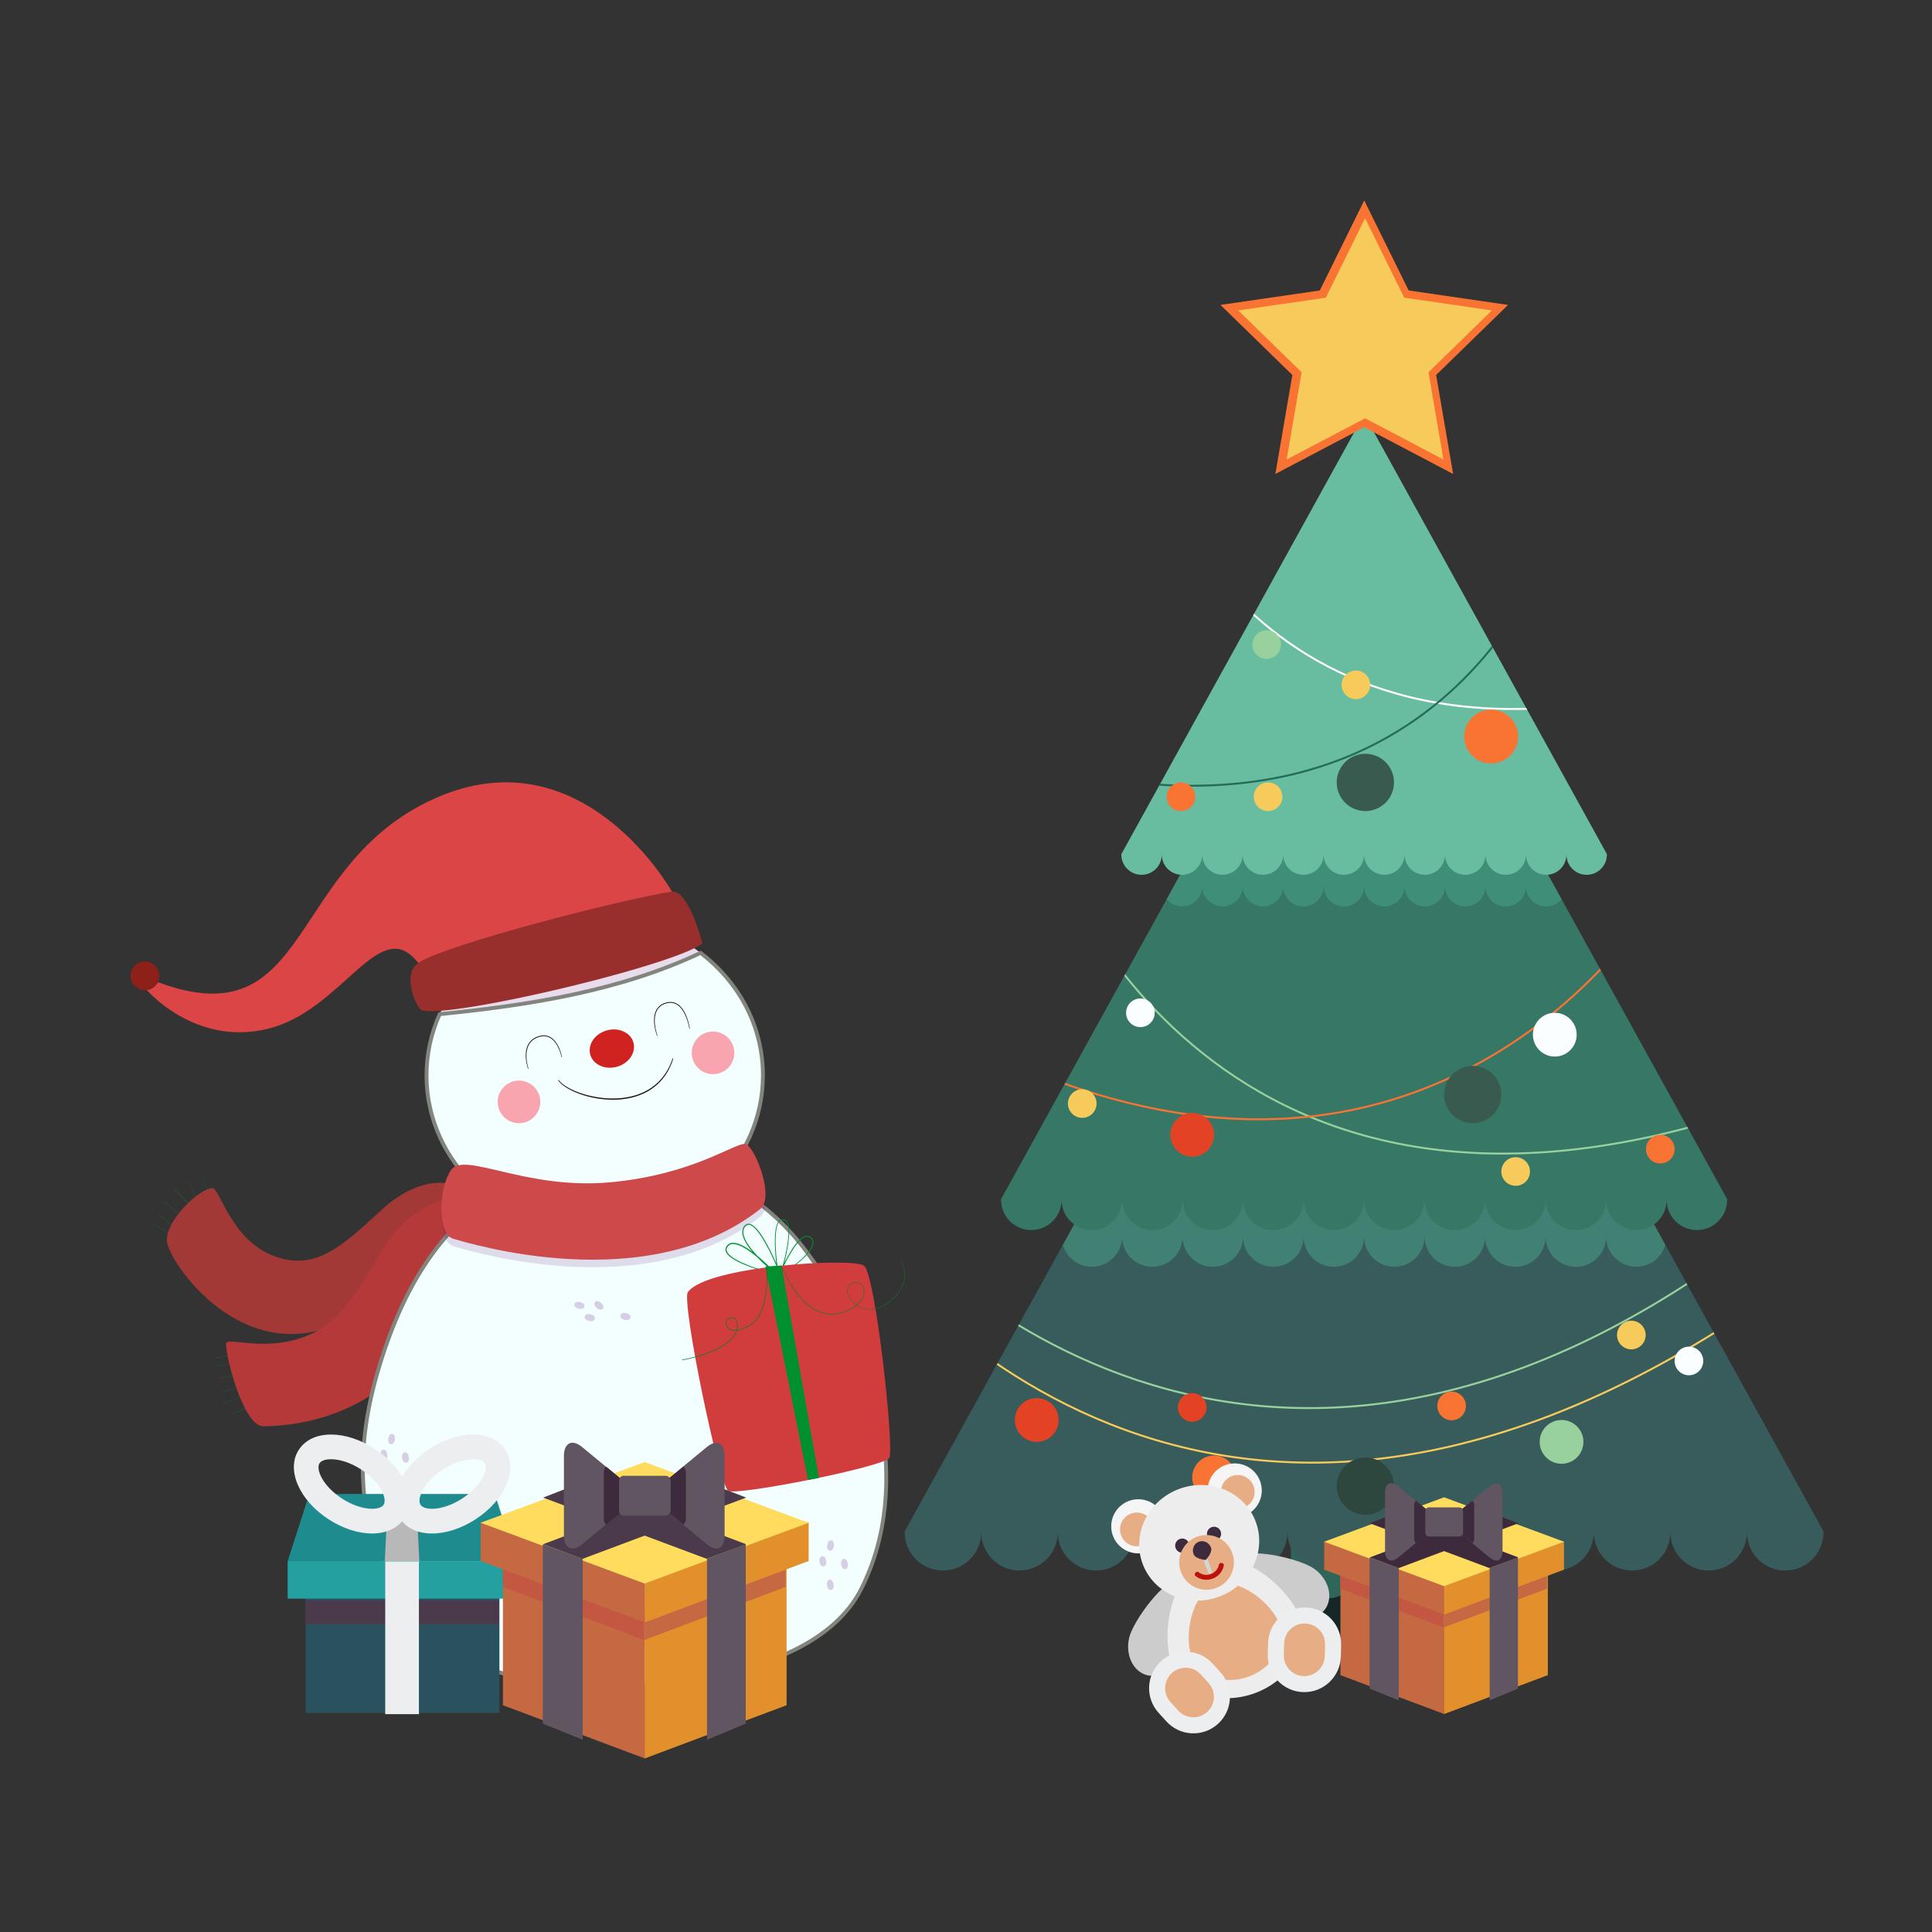<svg xmlns="http://www.w3.org/2000/svg" xmlns:xlink="http://www.w3.org/1999/xlink" id="图层_3" viewBox="0 0 3000 3000"><rect x="0" y="0" width="3000" height="3000" fill="#333333" stroke="none"/><path fill="#142626" d="M2004.531 2268.891h227.305v276.007h-227.305v-276.007z"/><path fill="#49A88C" d="M2231.836 2268.891h-227.305v178.284c9.317 20.636 30.026 35.018 54.168 35.018 32.826 0 59.441-26.595 59.441-59.453 0-.422-.146-.778-.146-1.211h.272c0 .433-.126.789-.126 1.211 0 32.858 26.604 59.453 59.421 59.453 24.194 0 44.976-14.443 54.272-35.165v-178.137h.003z" opacity=".5"/><path fill="#385B5B" d="M2831.625 2378.039l-713.451-1292.407-713.433 1292.407h.104c0 .432-.104.789-.104 1.209 0 32.859 26.604 59.452 59.452 59.452 32.827 0 59.441-26.593 59.441-59.452 0-.42-.125-.777-.125-1.209h.252c0 .432-.127.789-.127 1.209 0 32.859 26.596 59.452 59.453 59.452 32.826 0 59.422-26.593 59.422-59.452 0-.42-.115-.777-.115-1.209h.251c0 .432-.136.789-.136 1.209 0 32.859 26.636 59.452 59.494 59.452 32.826 0 59.42-26.593 59.42-59.452 0-.42-.125-.777-.125-1.209h.272c0 .432-.147.789-.147 1.209 0 32.859 26.615 59.452 59.442 59.452 32.857 0 59.453-26.593 59.453-59.452 0-.42-.104-.777-.104-1.209h.253c0 .432-.147.789-.147 1.209 0 32.859 26.625 59.452 59.475 59.452 32.856 0 59.451-26.593 59.451-59.452 0-.42-.146-.777-.146-1.209h.263c0 .432-.114.789-.114 1.209 0 32.859 26.594 59.452 59.452 59.452 32.826 0 59.441-26.593 59.441-59.452 0-.42-.146-.777-.146-1.209h.272c0 .432-.126.789-.126 1.209 0 32.859 26.604 59.452 59.421 59.452 32.857 0 59.495-26.593 59.495-59.452 0-.42-.127-.777-.127-1.209h.241c0 .432-.114.789-.114 1.209 0 32.859 26.571 59.452 59.432 59.452 32.848 0 59.452-26.593 59.452-59.452 0-.42-.139-.777-.139-1.209h.254c0 .432-.115.789-.115 1.209 0 32.859 26.615 59.452 59.453 59.452 32.826 0 59.451-26.593 59.451-59.452 0-.42-.126-.777-.126-1.209h.241c0 .432-.115.789-.115 1.209 0 32.859 26.615 59.452 59.432 59.452 32.849 0 59.475-26.593 59.475-59.452 0-.42-.138-.777-.138-1.209h.253c0 .432-.115.789-.115 1.209 0 32.859 26.594 59.452 59.441 59.452 32.838 0 59.432-26.593 59.432-59.452 0-.42-.126-.777-.126-1.209h.253c0 .432-.127.789-.127 1.209 0 32.859 26.626 59.452 59.484 59.452 32.807 0 59.433-26.593 59.433-59.452 0-.42-.127-.777-.127-1.209h.209z"/><path fill="#49A88C" d="M2118.174 1085.632l-467.769 847.381c5.644 19.614 23.499 34.038 44.945 34.038 25.94 0 46.956-21.016 46.956-46.979 0-.337-.096-.621-.096-.958h.199c0 .337-.104.621-.104.958 0 25.963 21.045 46.979 47.008 46.979 25.941 0 46.955-21.016 46.955-46.979 0-.337-.094-.621-.094-.958h.21c0 .337-.116.621-.116.958 0 25.963 21.036 46.979 46.979 46.979 25.961 0 46.977-21.016 46.977-46.979 0-.337-.085-.621-.085-.958h.2c0 .337-.115.621-.115.958 0 25.963 21.035 46.979 46.997 46.979 25.963 0 46.978-21.016 46.978-46.979 0-.337-.115-.621-.115-.958h.209c0 .337-.094.621-.094.958 0 25.963 21.015 46.979 46.977 46.979 25.941 0 46.978-21.016 46.978-46.979 0-.337-.116-.621-.116-.958h.211c0 .337-.095.621-.095.958 0 25.963 21.024 46.979 46.955 46.979 25.963 0 47.009-21.016 47.009-46.979 0-.337-.095-.621-.095-.958h.189c0 .337-.095.621-.095.958 0 25.963 21.004 46.979 46.966 46.979 25.952 0 46.978-21.016 46.978-46.979 0-.337-.104-.621-.104-.958h.198c0 .337-.094.621-.094.958 0 25.963 21.035 46.979 46.977 46.979s46.986-21.016 46.986-46.979c0-.337-.104-.621-.104-.958h.19c0 .337-.086.621-.086.958 0 25.963 21.025 46.979 46.957 46.979 25.961 0 46.998-21.016 46.998-46.979 0-.337-.105-.621-.105-.958h.199c0 .337-.094.621-.094.958 0 25.963 21.014 46.979 46.977 46.979 21.456 0 39.344-14.467 44.955-34.123l-467.737-847.296z" opacity=".5"/><path fill="#377765" d="M2681.947 1862.084L2118.174 840.819l-563.752 1021.265h.084c0 .337-.084.62-.084.959 0 25.962 21.023 46.976 46.976 46.976 25.942 0 46.978-21.015 46.978-46.976 0-.339-.104-.622-.104-.959h.2c0 .337-.096.62-.096.959 0 25.962 21.016 46.976 46.978 46.976 25.941 0 46.956-21.015 46.956-46.976 0-.339-.096-.622-.096-.959h.199c0 .337-.104.62-.104.959 0 25.962 21.045 46.976 47.008 46.976 25.941 0 46.955-21.015 46.955-46.976 0-.339-.094-.622-.094-.959h.21c0 .337-.116.62-.116.959 0 25.962 21.036 46.976 46.979 46.976 25.962 0 46.977-21.015 46.977-46.976 0-.339-.085-.622-.085-.959h.2c0 .337-.115.62-.115.959 0 25.962 21.035 46.976 46.997 46.976 25.963 0 46.978-21.015 46.978-46.976 0-.339-.114-.622-.114-.959h.209c0 .337-.095.62-.095.959 0 25.962 21.015 46.976 46.977 46.976 25.941 0 46.979-21.015 46.979-46.976 0-.339-.116-.622-.116-.959h.211c0 .337-.095.62-.095.959 0 25.962 21.023 46.976 46.955 46.976 25.963 0 47.009-21.015 47.009-46.976 0-.339-.095-.622-.095-.959h.188c0 .337-.095.62-.095.959 0 25.962 21.004 46.976 46.966 46.976 25.952 0 46.978-21.015 46.978-46.976 0-.339-.104-.622-.104-.959h.199c0 .337-.095.62-.095.959 0 25.962 21.035 46.976 46.977 46.976s46.987-21.015 46.987-46.976c0-.339-.105-.622-.105-.959h.19c0 .337-.085.62-.085.959 0 25.962 21.024 46.976 46.957 46.976 25.961 0 46.997-21.015 46.997-46.976 0-.339-.105-.622-.105-.959h.199c0 .337-.094.62-.094.959 0 25.962 21.014 46.976 46.977 46.976 25.941 0 46.955-21.015 46.955-46.976 0-.339-.094-.622-.094-.959h.199c0 .337-.105.62-.105.959 0 25.962 21.047 46.976 47.01 46.976 25.92 0 46.966-21.015 46.966-46.976 0-.339-.105-.622-.105-.959h.161z"/><path fill="#49A88C" d="M2424.764 1396.202l-306.59-555.383-306.603 555.414c5.771 6.791 14.255 11.183 23.856 11.183 17.351 0 31.404-14.056 31.404-31.416 0-.222-.063-.411-.063-.633h.127c0 .222-.063.411-.063.633 0 17.36 14.066 31.416 31.429 31.416 17.35 0 31.403-14.056 31.403-31.416 0-.222-.063-.411-.063-.633h.138c0 .222-.074.411-.074.633 0 17.36 14.066 31.416 31.417 31.416 17.361 0 31.416-14.056 31.416-31.416 0-.222-.063-.411-.063-.633h.137c0 .222-.073.411-.073.633 0 17.36 14.055 31.416 31.416 31.416 17.36 0 31.416-14.056 31.416-31.416 0-.222-.072-.411-.072-.633h.136c0 .222-.063.411-.063.633 0 17.36 14.055 31.416 31.415 31.416 17.353 0 31.416-14.056 31.416-31.416 0-.222-.073-.411-.073-.633h.138c0 .222-.063.411-.063.633 0 17.36 14.057 31.416 31.406 31.416 17.36 0 31.427-14.056 31.427-31.416 0-.222-.063-.411-.063-.633h.127c0 .222-.063.411-.063.633 0 17.36 14.044 31.416 31.405 31.416 17.36 0 31.415-14.056 31.415-31.416 0-.222-.063-.411-.063-.633h.125c0 .222-.063.411-.063.633 0 17.36 14.066 31.416 31.418 31.416 17.35 0 31.415-14.056 31.415-31.416 0-.222-.063-.411-.063-.633h.127c0 .222-.063.411-.063.633 0 17.36 14.064 31.416 31.405 31.416 17.362 0 31.427-14.056 31.427-31.416 0-.222-.063-.411-.063-.633h.127c0 .222-.063.411-.063.633 0 17.36 14.055 31.416 31.416 31.416 9.607-.002 18.105-4.413 23.863-11.214z" opacity=".5"/><path fill="#68BCA0" d="M2495.188 1326.346l-377.014-682.941-376.993 682.941h.063c0 .222-.063.411-.063.632 0 17.361 14.065 31.417 31.416 31.417s31.416-14.056 31.416-31.417c0-.223-.063-.41-.063-.632h.127c0 .222-.063.411-.063.632 0 17.361 14.055 31.417 31.416 31.417 17.351 0 31.404-14.056 31.404-31.417 0-.223-.063-.41-.063-.632h.127c0 .222-.063.411-.063.632 0 17.361 14.065 31.417 31.428 31.417 17.35 0 31.404-14.056 31.404-31.417 0-.223-.063-.41-.063-.632h.138c0 .222-.074.411-.074.632 0 17.361 14.066 31.417 31.418 31.417 17.36 0 31.416-14.056 31.416-31.417 0-.223-.063-.41-.063-.632h.138c0 .222-.074.411-.074.632 0 17.361 14.056 31.417 31.416 31.417s31.416-14.056 31.416-31.417c0-.223-.072-.41-.072-.632h.136c0 .222-.063.411-.063.632 0 17.361 14.056 31.417 31.416 31.417 17.352 0 31.416-14.056 31.416-31.417 0-.223-.073-.41-.073-.632h.137c0 .222-.063.411-.063.632 0 17.361 14.057 31.417 31.406 31.417 17.36 0 31.428-14.056 31.428-31.417 0-.223-.063-.41-.063-.632h.127c0 .222-.063.411-.063.632 0 17.361 14.045 31.417 31.405 31.417s31.415-14.056 31.415-31.417c0-.223-.062-.41-.062-.632h.125c0 .222-.063.411-.063.632 0 17.361 14.066 31.417 31.418 31.417 17.351 0 31.415-14.056 31.415-31.417 0-.223-.063-.41-.063-.632h.127c0 .222-.063.411-.063.632 0 17.361 14.065 31.417 31.405 31.417 17.362 0 31.427-14.056 31.427-31.417 0-.223-.063-.41-.063-.632h.127c0 .222-.063.411-.063.632 0 17.361 14.056 31.417 31.416 31.417 17.352 0 31.405-14.056 31.405-31.417 0-.223-.063-.41-.063-.632h.125c0 .222-.063.411-.063.632 0 17.361 14.066 31.417 31.428 31.417 17.34 0 31.404-14.056 31.404-31.417 0-.223-.063-.41-.063-.632h.108z"/><defs><path id="SVGID_1_" d="M2831.625 2378.039l-263.3-476.959c11.823-8.527 19.582-22.329 19.582-38.037 0-.338-.094-.622-.094-.958h.199c0 .336-.105.62-.105.958 0 25.962 21.048 46.976 47.009 46.976 25.922 0 46.967-21.014 46.967-46.976 0-.338-.105-.622-.105-.958h.169l-278.207-503.974c15.992-1.453 28.563-14.74 28.563-31.133 0-.222-.063-.41-.063-.632h.126c0 .222-.063.411-.063.632 0 17.361 14.065 31.417 31.428 31.417 17.34 0 31.404-14.056 31.404-31.417 0-.222-.063-.41-.063-.632h.117l-377.014-682.941-376.993 682.941h.063c0 .222-.063.411-.063.632 0 17.361 14.064 31.417 31.416 31.417s31.416-14.056 31.416-31.417c0-.222-.063-.41-.063-.632h.127c0 .222-.063.411-.063.632 0 16.403 12.58 29.689 28.604 31.133l-278.195 503.974h.084c0 .336-.084.62-.084.958 0 25.962 21.023 46.976 46.976 46.976 25.942 0 46.978-21.014 46.978-46.976 0-.338-.104-.622-.104-.958h.2c0 .336-.096.62-.096.958 0 15.729 7.779 29.552 19.636 38.078l-263.269 476.918h.105c0 .432-.105.789-.105 1.209 0 32.859 26.604 59.452 59.453 59.452 32.826 0 59.44-26.593 59.44-59.452 0-.42-.125-.777-.125-1.209h.252c0 .432-.127.789-.127 1.209 0 32.859 26.596 59.452 59.453 59.452 32.827 0 59.422-26.593 59.422-59.452 0-.42-.115-.777-.115-1.209h.251c0 .432-.136.789-.136 1.209 0 32.859 26.636 59.452 59.494 59.452 32.827 0 59.421-26.593 59.421-59.452 0-.42-.126-.777-.126-1.209h.272c0 .432-.146.789-.146 1.209 0 32.859 26.615 59.452 59.441 59.452 32.857 0 59.453-26.593 59.453-59.452 0-.42-.104-.777-.104-1.209h.253c0 .432-.146.789-.146 1.209 0 32.859 26.625 59.452 59.474 59.452 32.856 0 59.452-26.593 59.452-59.452 0-.42-.146-.777-.146-1.209h.262c0 .432-.114.789-.114 1.209 0 32.859 26.594 59.452 59.453 59.452 32.825 0 59.44-26.593 59.44-59.452 0-.42-.146-.777-.146-1.209h.271c0 .432-.126.789-.126 1.209 0 32.859 26.604 59.452 59.421 59.452 32.858 0 59.495-26.593 59.495-59.452 0-.42-.127-.777-.127-1.209h.242c0 .432-.115.789-.115 1.209 0 32.859 26.572 59.452 59.432 59.452 32.849 0 59.452-26.593 59.452-59.452 0-.42-.138-.777-.138-1.209h.254c0 .432-.116.789-.116 1.209 0 32.859 26.615 59.452 59.453 59.452 32.827 0 59.452-26.593 59.452-59.452 0-.42-.126-.777-.126-1.209h.241c0 .432-.115.789-.115 1.209 0 32.859 26.615 59.452 59.432 59.452 32.848 0 59.475-26.593 59.475-59.452 0-.42-.139-.777-.139-1.209h.253c0 .432-.114.789-.114 1.209 0 32.859 26.594 59.452 59.44 59.452 32.838 0 59.432-26.593 59.432-59.452 0-.42-.126-.777-.126-1.209h.253c0 .432-.127.789-.127 1.209 0 32.859 26.626 59.452 59.485 59.452 32.806 0 59.432-26.593 59.432-59.452 0-.42-.127-.777-.127-1.209h.206z"/></defs><clipPath id="SVGID_2_"><use overflow="visible" xlink:href="#SVGID_1_"/></clipPath><path fill="none" stroke="#FFF" stroke-miterlimit="10" stroke-width="3" d="M1777.713 692.426s151.857 551.844 823.566 372.771" clip-path="url(#SVGID_2_)"/><defs><path id="SVGID_3_" d="M2831.625 2378.039l-263.3-476.959c11.823-8.527 19.582-22.329 19.582-38.037 0-.338-.094-.622-.094-.958h.199c0 .336-.105.62-.105.958 0 25.962 21.048 46.976 47.009 46.976 25.922 0 46.967-21.014 46.967-46.976 0-.338-.105-.622-.105-.958h.169l-278.207-503.974c15.992-1.453 28.563-14.74 28.563-31.133 0-.222-.063-.41-.063-.632h.126c0 .222-.063.411-.063.632 0 17.361 14.065 31.417 31.428 31.417 17.34 0 31.404-14.056 31.404-31.417 0-.222-.063-.41-.063-.632h.117l-377.014-682.941-376.993 682.941h.063c0 .222-.063.411-.063.632 0 17.361 14.064 31.417 31.416 31.417s31.416-14.056 31.416-31.417c0-.222-.063-.41-.063-.632h.127c0 .222-.063.411-.063.632 0 16.403 12.58 29.689 28.604 31.133l-278.195 503.974h.084c0 .336-.084.62-.084.958 0 25.962 21.023 46.976 46.976 46.976 25.942 0 46.978-21.014 46.978-46.976 0-.338-.104-.622-.104-.958h.2c0 .336-.096.62-.096.958 0 15.729 7.779 29.552 19.636 38.078l-263.269 476.918h.105c0 .432-.105.789-.105 1.209 0 32.859 26.604 59.452 59.453 59.452 32.826 0 59.44-26.593 59.44-59.452 0-.42-.125-.777-.125-1.209h.252c0 .432-.127.789-.127 1.209 0 32.859 26.596 59.452 59.453 59.452 32.827 0 59.422-26.593 59.422-59.452 0-.42-.115-.777-.115-1.209h.251c0 .432-.136.789-.136 1.209 0 32.859 26.636 59.452 59.494 59.452 32.827 0 59.421-26.593 59.421-59.452 0-.42-.126-.777-.126-1.209h.272c0 .432-.146.789-.146 1.209 0 32.859 26.615 59.452 59.441 59.452 32.857 0 59.453-26.593 59.453-59.452 0-.42-.104-.777-.104-1.209h.253c0 .432-.146.789-.146 1.209 0 32.859 26.625 59.452 59.474 59.452 32.856 0 59.452-26.593 59.452-59.452 0-.42-.146-.777-.146-1.209h.262c0 .432-.114.789-.114 1.209 0 32.859 26.594 59.452 59.453 59.452 32.825 0 59.44-26.593 59.44-59.452 0-.42-.146-.777-.146-1.209h.271c0 .432-.126.789-.126 1.209 0 32.859 26.604 59.452 59.421 59.452 32.858 0 59.495-26.593 59.495-59.452 0-.42-.127-.777-.127-1.209h.242c0 .432-.115.789-.115 1.209 0 32.859 26.572 59.452 59.432 59.452 32.849 0 59.452-26.593 59.452-59.452 0-.42-.138-.777-.138-1.209h.254c0 .432-.116.789-.116 1.209 0 32.859 26.615 59.452 59.453 59.452 32.827 0 59.452-26.593 59.452-59.452 0-.42-.126-.777-.126-1.209h.241c0 .432-.115.789-.115 1.209 0 32.859 26.615 59.452 59.432 59.452 32.848 0 59.475-26.593 59.475-59.452 0-.42-.139-.777-.139-1.209h.253c0 .432-.114.789-.114 1.209 0 32.859 26.594 59.452 59.44 59.452 32.838 0 59.432-26.593 59.432-59.452 0-.42-.126-.777-.126-1.209h.253c0 .432-.127.789-.127 1.209 0 32.859 26.626 59.452 59.485 59.452 32.806 0 59.432-26.593 59.432-59.452 0-.42-.127-.777-.127-1.209h.206z"/></defs><clipPath id="SVGID_4_"><use overflow="visible" xlink:href="#SVGID_3_"/></clipPath><path fill="none" stroke="#246B59" stroke-miterlimit="10" stroke-width="3" d="M2421.795 811.572s-151.858 551.844-823.566 372.771" clip-path="url(#SVGID_4_)"/><defs><path id="SVGID_5_" d="M2831.625 2378.039l-263.3-476.959c11.823-8.527 19.582-22.329 19.582-38.037 0-.338-.094-.622-.094-.958h.199c0 .336-.105.62-.105.958 0 25.962 21.048 46.976 47.009 46.976 25.922 0 46.967-21.014 46.967-46.976 0-.338-.105-.622-.105-.958h.169l-278.207-503.974c15.992-1.453 28.563-14.74 28.563-31.133 0-.222-.063-.41-.063-.632h.126c0 .222-.063.411-.063.632 0 17.361 14.065 31.417 31.428 31.417 17.34 0 31.404-14.056 31.404-31.417 0-.222-.063-.41-.063-.632h.117l-377.014-682.941-376.993 682.941h.063c0 .222-.063.411-.063.632 0 17.361 14.064 31.417 31.416 31.417s31.416-14.056 31.416-31.417c0-.222-.063-.41-.063-.632h.127c0 .222-.063.411-.063.632 0 16.403 12.58 29.689 28.604 31.133l-278.195 503.974h.084c0 .336-.084.62-.084.958 0 25.962 21.023 46.976 46.976 46.976 25.942 0 46.978-21.014 46.978-46.976 0-.338-.104-.622-.104-.958h.2c0 .336-.096.62-.096.958 0 15.729 7.779 29.552 19.636 38.078l-263.269 476.918h.105c0 .432-.105.789-.105 1.209 0 32.859 26.604 59.452 59.453 59.452 32.826 0 59.44-26.593 59.44-59.452 0-.42-.125-.777-.125-1.209h.252c0 .432-.127.789-.127 1.209 0 32.859 26.596 59.452 59.453 59.452 32.827 0 59.422-26.593 59.422-59.452 0-.42-.115-.777-.115-1.209h.251c0 .432-.136.789-.136 1.209 0 32.859 26.636 59.452 59.494 59.452 32.827 0 59.421-26.593 59.421-59.452 0-.42-.126-.777-.126-1.209h.272c0 .432-.146.789-.146 1.209 0 32.859 26.615 59.452 59.441 59.452 32.857 0 59.453-26.593 59.453-59.452 0-.42-.104-.777-.104-1.209h.253c0 .432-.146.789-.146 1.209 0 32.859 26.625 59.452 59.474 59.452 32.856 0 59.452-26.593 59.452-59.452 0-.42-.146-.777-.146-1.209h.262c0 .432-.114.789-.114 1.209 0 32.859 26.594 59.452 59.453 59.452 32.825 0 59.44-26.593 59.44-59.452 0-.42-.146-.777-.146-1.209h.271c0 .432-.126.789-.126 1.209 0 32.859 26.604 59.452 59.421 59.452 32.858 0 59.495-26.593 59.495-59.452 0-.42-.127-.777-.127-1.209h.242c0 .432-.115.789-.115 1.209 0 32.859 26.572 59.452 59.432 59.452 32.849 0 59.452-26.593 59.452-59.452 0-.42-.138-.777-.138-1.209h.254c0 .432-.116.789-.116 1.209 0 32.859 26.615 59.452 59.453 59.452 32.827 0 59.452-26.593 59.452-59.452 0-.42-.126-.777-.126-1.209h.241c0 .432-.115.789-.115 1.209 0 32.859 26.615 59.452 59.432 59.452 32.848 0 59.475-26.593 59.475-59.452 0-.42-.139-.777-.139-1.209h.253c0 .432-.114.789-.114 1.209 0 32.859 26.594 59.452 59.44 59.452 32.838 0 59.432-26.593 59.432-59.452 0-.42-.126-.777-.126-1.209h.253c0 .432-.127.789-.127 1.209 0 32.859 26.626 59.452 59.485 59.452 32.806 0 59.432-26.593 59.432-59.452 0-.42-.127-.777-.127-1.209h.206z"/></defs><clipPath id="SVGID_6_"><use overflow="visible" xlink:href="#SVGID_5_"/></clipPath><path fill="none" stroke="#98D19E" stroke-miterlimit="10" stroke-width="3" d="M1628.761 1311.25s235.642 693.145 1079.77 413.674" clip-path="url(#SVGID_6_)"/><defs><path id="SVGID_7_" d="M2831.625 2378.039l-263.3-476.959c11.823-8.527 19.582-22.329 19.582-38.037 0-.338-.094-.622-.094-.958h.199c0 .336-.105.62-.105.958 0 25.962 21.048 46.976 47.009 46.976 25.922 0 46.967-21.014 46.967-46.976 0-.338-.105-.622-.105-.958h.169l-278.207-503.974c15.992-1.453 28.563-14.74 28.563-31.133 0-.222-.063-.41-.063-.632h.126c0 .222-.063.411-.063.632 0 17.361 14.065 31.417 31.428 31.417 17.34 0 31.404-14.056 31.404-31.417 0-.222-.063-.41-.063-.632h.117l-377.014-682.941-376.993 682.941h.063c0 .222-.063.411-.063.632 0 17.361 14.064 31.417 31.416 31.417s31.416-14.056 31.416-31.417c0-.222-.063-.41-.063-.632h.127c0 .222-.063.411-.063.632 0 16.403 12.58 29.689 28.604 31.133l-278.195 503.974h.084c0 .336-.084.62-.084.958 0 25.962 21.023 46.976 46.976 46.976 25.942 0 46.978-21.014 46.978-46.976 0-.338-.104-.622-.104-.958h.2c0 .336-.096.62-.096.958 0 15.729 7.779 29.552 19.636 38.078l-263.269 476.918h.105c0 .432-.105.789-.105 1.209 0 32.859 26.604 59.452 59.453 59.452 32.826 0 59.44-26.593 59.44-59.452 0-.42-.125-.777-.125-1.209h.252c0 .432-.127.789-.127 1.209 0 32.859 26.596 59.452 59.453 59.452 32.827 0 59.422-26.593 59.422-59.452 0-.42-.115-.777-.115-1.209h.251c0 .432-.136.789-.136 1.209 0 32.859 26.636 59.452 59.494 59.452 32.827 0 59.421-26.593 59.421-59.452 0-.42-.126-.777-.126-1.209h.272c0 .432-.146.789-.146 1.209 0 32.859 26.615 59.452 59.441 59.452 32.857 0 59.453-26.593 59.453-59.452 0-.42-.104-.777-.104-1.209h.253c0 .432-.146.789-.146 1.209 0 32.859 26.625 59.452 59.474 59.452 32.856 0 59.452-26.593 59.452-59.452 0-.42-.146-.777-.146-1.209h.262c0 .432-.114.789-.114 1.209 0 32.859 26.594 59.452 59.453 59.452 32.825 0 59.44-26.593 59.44-59.452 0-.42-.146-.777-.146-1.209h.271c0 .432-.126.789-.126 1.209 0 32.859 26.604 59.452 59.421 59.452 32.858 0 59.495-26.593 59.495-59.452 0-.42-.127-.777-.127-1.209h.242c0 .432-.115.789-.115 1.209 0 32.859 26.572 59.452 59.432 59.452 32.849 0 59.452-26.593 59.452-59.452 0-.42-.138-.777-.138-1.209h.254c0 .432-.116.789-.116 1.209 0 32.859 26.615 59.452 59.453 59.452 32.827 0 59.452-26.593 59.452-59.452 0-.42-.126-.777-.126-1.209h.241c0 .432-.115.789-.115 1.209 0 32.859 26.615 59.452 59.432 59.452 32.848 0 59.475-26.593 59.475-59.452 0-.42-.139-.777-.139-1.209h.253c0 .432-.114.789-.114 1.209 0 32.859 26.594 59.452 59.44 59.452 32.838 0 59.432-26.593 59.432-59.452 0-.42-.126-.777-.126-1.209h.253c0 .432-.127.789-.127 1.209 0 32.859 26.626 59.452 59.485 59.452 32.806 0 59.432-26.593 59.432-59.452 0-.42-.127-.777-.127-1.209h.206z"/></defs><clipPath id="SVGID_8_"><use overflow="visible" xlink:href="#SVGID_7_"/></clipPath><path fill="none" stroke="#F7CB5B" stroke-miterlimit="10" stroke-width="3" d="M1319.802 1899.364s493.077 732.749 1387.834 141.003" clip-path="url(#SVGID_8_)"/><defs><path id="SVGID_9_" d="M2831.625 2378.039l-263.3-476.959c11.823-8.527 19.582-22.329 19.582-38.037 0-.338-.094-.622-.094-.958h.199c0 .336-.105.62-.105.958 0 25.962 21.048 46.976 47.009 46.976 25.922 0 46.967-21.014 46.967-46.976 0-.338-.105-.622-.105-.958h.169l-278.207-503.974c15.992-1.453 28.563-14.74 28.563-31.133 0-.222-.063-.41-.063-.632h.126c0 .222-.063.411-.063.632 0 17.361 14.065 31.417 31.428 31.417 17.34 0 31.404-14.056 31.404-31.417 0-.222-.063-.41-.063-.632h.117l-377.014-682.941-376.993 682.941h.063c0 .222-.063.411-.063.632 0 17.361 14.064 31.417 31.416 31.417s31.416-14.056 31.416-31.417c0-.222-.063-.41-.063-.632h.127c0 .222-.063.411-.063.632 0 16.403 12.58 29.689 28.604 31.133l-278.195 503.974h.084c0 .336-.084.62-.084.958 0 25.962 21.023 46.976 46.976 46.976 25.942 0 46.978-21.014 46.978-46.976 0-.338-.104-.622-.104-.958h.2c0 .336-.096.62-.096.958 0 15.729 7.779 29.552 19.636 38.078l-263.269 476.918h.105c0 .432-.105.789-.105 1.209 0 32.859 26.604 59.452 59.453 59.452 32.826 0 59.44-26.593 59.44-59.452 0-.42-.125-.777-.125-1.209h.252c0 .432-.127.789-.127 1.209 0 32.859 26.596 59.452 59.453 59.452 32.827 0 59.422-26.593 59.422-59.452 0-.42-.115-.777-.115-1.209h.251c0 .432-.136.789-.136 1.209 0 32.859 26.636 59.452 59.494 59.452 32.827 0 59.421-26.593 59.421-59.452 0-.42-.126-.777-.126-1.209h.272c0 .432-.146.789-.146 1.209 0 32.859 26.615 59.452 59.441 59.452 32.857 0 59.453-26.593 59.453-59.452 0-.42-.104-.777-.104-1.209h.253c0 .432-.146.789-.146 1.209 0 32.859 26.625 59.452 59.474 59.452 32.856 0 59.452-26.593 59.452-59.452 0-.42-.146-.777-.146-1.209h.262c0 .432-.114.789-.114 1.209 0 32.859 26.594 59.452 59.453 59.452 32.825 0 59.44-26.593 59.44-59.452 0-.42-.146-.777-.146-1.209h.271c0 .432-.126.789-.126 1.209 0 32.859 26.604 59.452 59.421 59.452 32.858 0 59.495-26.593 59.495-59.452 0-.42-.127-.777-.127-1.209h.242c0 .432-.115.789-.115 1.209 0 32.859 26.572 59.452 59.432 59.452 32.849 0 59.452-26.593 59.452-59.452 0-.42-.138-.777-.138-1.209h.254c0 .432-.116.789-.116 1.209 0 32.859 26.615 59.452 59.453 59.452 32.827 0 59.452-26.593 59.452-59.452 0-.42-.126-.777-.126-1.209h.241c0 .432-.115.789-.115 1.209 0 32.859 26.615 59.452 59.432 59.452 32.848 0 59.475-26.593 59.475-59.452 0-.42-.139-.777-.139-1.209h.253c0 .432-.114.789-.114 1.209 0 32.859 26.594 59.452 59.44 59.452 32.838 0 59.432-26.593 59.432-59.452 0-.42-.126-.777-.126-1.209h.253c0 .432-.127.789-.127 1.209 0 32.859 26.626 59.452 59.485 59.452 32.806 0 59.432-26.593 59.432-59.452 0-.42-.127-.777-.127-1.209h.206z"/></defs><clipPath id="SVGID_10_"><use overflow="visible" xlink:href="#SVGID_9_"/></clipPath><path fill="none" stroke="#98D19E" stroke-miterlimit="10" stroke-width="3" d="M1360.103 1874.095s553.824 687.994 1394.806 22.046" clip-path="url(#SVGID_10_)"/><defs><path id="SVGID_11_" d="M2831.625 2378.039l-263.3-476.959c11.823-8.527 19.582-22.329 19.582-38.037 0-.338-.094-.622-.094-.958h.199c0 .336-.105.62-.105.958 0 25.962 21.048 46.976 47.009 46.976 25.922 0 46.967-21.014 46.967-46.976 0-.338-.105-.622-.105-.958h.169l-278.207-503.974c15.992-1.453 28.563-14.74 28.563-31.133 0-.222-.063-.41-.063-.632h.126c0 .222-.063.411-.063.632 0 17.361 14.065 31.417 31.428 31.417 17.34 0 31.404-14.056 31.404-31.417 0-.222-.063-.41-.063-.632h.117l-377.014-682.941-376.993 682.941h.063c0 .222-.063.411-.063.632 0 17.361 14.064 31.417 31.416 31.417s31.416-14.056 31.416-31.417c0-.222-.063-.41-.063-.632h.127c0 .222-.063.411-.063.632 0 16.403 12.58 29.689 28.604 31.133l-278.195 503.974h.084c0 .336-.084.62-.084.958 0 25.962 21.023 46.976 46.976 46.976 25.942 0 46.978-21.014 46.978-46.976 0-.338-.104-.622-.104-.958h.2c0 .336-.096.62-.096.958 0 15.729 7.779 29.552 19.636 38.078l-263.269 476.918h.105c0 .432-.105.789-.105 1.209 0 32.859 26.604 59.452 59.453 59.452 32.826 0 59.44-26.593 59.44-59.452 0-.42-.125-.777-.125-1.209h.252c0 .432-.127.789-.127 1.209 0 32.859 26.596 59.452 59.453 59.452 32.827 0 59.422-26.593 59.422-59.452 0-.42-.115-.777-.115-1.209h.251c0 .432-.136.789-.136 1.209 0 32.859 26.636 59.452 59.494 59.452 32.827 0 59.421-26.593 59.421-59.452 0-.42-.126-.777-.126-1.209h.272c0 .432-.146.789-.146 1.209 0 32.859 26.615 59.452 59.441 59.452 32.857 0 59.453-26.593 59.453-59.452 0-.42-.104-.777-.104-1.209h.253c0 .432-.146.789-.146 1.209 0 32.859 26.625 59.452 59.474 59.452 32.856 0 59.452-26.593 59.452-59.452 0-.42-.146-.777-.146-1.209h.262c0 .432-.114.789-.114 1.209 0 32.859 26.594 59.452 59.453 59.452 32.825 0 59.44-26.593 59.44-59.452 0-.42-.146-.777-.146-1.209h.271c0 .432-.126.789-.126 1.209 0 32.859 26.604 59.452 59.421 59.452 32.858 0 59.495-26.593 59.495-59.452 0-.42-.127-.777-.127-1.209h.242c0 .432-.115.789-.115 1.209 0 32.859 26.572 59.452 59.432 59.452 32.849 0 59.452-26.593 59.452-59.452 0-.42-.138-.777-.138-1.209h.254c0 .432-.116.789-.116 1.209 0 32.859 26.615 59.452 59.453 59.452 32.827 0 59.452-26.593 59.452-59.452 0-.42-.126-.777-.126-1.209h.241c0 .432-.115.789-.115 1.209 0 32.859 26.615 59.452 59.432 59.452 32.848 0 59.475-26.593 59.475-59.452 0-.42-.139-.777-.139-1.209h.253c0 .432-.114.789-.114 1.209 0 32.859 26.594 59.452 59.44 59.452 32.838 0 59.432-26.593 59.432-59.452 0-.42-.126-.777-.126-1.209h.253c0 .432-.127.789-.127 1.209 0 32.859 26.626 59.452 59.485 59.452 32.806 0 59.432-26.593 59.432-59.452 0-.42-.127-.777-.127-1.209h.206z"/></defs><clipPath id="SVGID_12_"><use overflow="visible" xlink:href="#SVGID_11_"/></clipPath><path fill="none" stroke="#F97432" stroke-miterlimit="10" stroke-width="3" d="M2576.453 1389.801s-367.916 632.922-1140.211 192.233" clip-path="url(#SVGID_12_)"/><circle cx="2120.132" cy="1214.938" r="44.471" fill="#395B4F"/><circle cx="2286.791" cy="1699.602" r="44.471" fill="#395B4F"/><circle cx="2120.132" cy="2307.646" r="44.471" fill="#2E473E"/><path fill="#FAFEFE" d="M2448.252 1606.649c0 18.771-15.213 33.984-33.984 33.984-18.761 0-33.975-15.213-33.975-33.984s15.214-33.985 33.975-33.985c18.771 0 33.984 15.215 33.984 33.985z"/><path fill="#98D19E" d="M2458.748 2238.94c0 18.771-15.214 33.983-33.984 33.983-18.762 0-33.975-15.214-33.975-33.983 0-18.772 15.213-33.986 33.975-33.986 18.771 0 33.985 15.214 33.984 33.986z"/><path fill="#F97432" d="M1919.222 2294.088c0 18.771-15.212 33.983-33.984 33.983-18.762 0-33.975-15.214-33.975-33.983 0-18.772 15.213-33.986 33.975-33.986 18.772-.002 33.984 15.212 33.984 33.986z"/><path fill="#E44224" d="M1643.836 2204.955c0 18.771-15.213 33.985-33.983 33.985-18.762 0-33.976-15.215-33.976-33.985 0-18.771 15.214-33.984 33.976-33.984 18.77-.002 33.983 15.211 33.983 33.984zm241.402-442.783c0 18.771-15.213 33.984-33.983 33.984-18.762 0-33.976-15.213-33.976-33.984s15.214-33.984 33.976-33.984c18.77-.002 33.983 15.211 33.983 33.984z"/><path fill="#F7CB5B" d="M1991.309 1237.174c0 12.276-9.948 22.234-22.235 22.234-12.286 0-22.235-9.958-22.235-22.234 0-12.275 9.949-22.235 22.235-22.235 12.287-.001 22.235 9.958 22.235 22.235zm-288.568 476.399c0 12.275-9.95 22.235-22.235 22.235s-22.234-9.96-22.234-22.235c0-12.274 9.949-22.234 22.234-22.234s22.235 9.96 22.235 22.234z"/><path fill="#FAFEFE" d="M1793.041 1572.663c0 12.277-9.947 22.237-22.233 22.237-12.287 0-22.237-9.96-22.237-22.237 0-12.274 9.95-22.233 22.237-22.233 12.286-.002 22.233 9.957 22.233 22.233zm851.763 540.635c0 12.274-9.95 22.235-22.236 22.235-12.287 0-22.235-9.961-22.235-22.235 0-12.277 9.948-22.235 22.235-22.235 12.286-.002 22.236 9.956 22.236 22.235z"/><path fill="#F7CB5B" d="M2555.377 2073.026c0 12.274-9.95 22.235-22.236 22.235-12.285 0-22.235-9.96-22.235-22.235 0-12.276 9.95-22.236 22.235-22.236s22.236 9.96 22.236 22.236z"/><path fill="#F97432" d="M2276.307 2183.181c0 12.275-9.949 22.236-22.235 22.236-12.287 0-22.235-9.961-22.235-22.236s9.948-22.235 22.235-22.235c12.286 0 22.235 9.96 22.235 22.235z"/><path fill="#E44224" d="M1873.489 2185.445c0 12.276-9.947 22.236-22.234 22.236s-22.235-9.96-22.235-22.236c0-12.274 9.948-22.234 22.235-22.234s22.234 9.959 22.234 22.234z"/><path fill="#F7CB5B" d="M2375.736 1819.097c0 12.275-9.95 22.234-22.237 22.234-12.284 0-22.234-9.959-22.234-22.234 0-12.277 9.949-22.235 22.234-22.235 12.285 0 22.237 9.958 22.237 22.235z"/><path fill="#F97432" d="M2600.332 1784.406c0 12.275-9.949 22.235-22.235 22.235-12.287 0-22.235-9.96-22.235-22.235 0-12.274 9.948-22.234 22.235-22.234 12.286 0 22.235 9.96 22.235 22.234zm-744.289-547.232c0 12.276-9.948 22.234-22.235 22.234s-22.235-9.958-22.235-22.234c0-12.275 9.948-22.235 22.235-22.235s22.235 9.958 22.235 22.235z"/><path fill="#98D19E" d="M1989.076 1000.9c0 12.275-9.949 22.235-22.235 22.235s-22.235-9.96-22.235-22.235 9.949-22.234 22.235-22.234 22.235 9.959 22.235 22.234z"/><path fill="#F7CB5B" d="M2127.649 1063.395c0 12.275-9.949 22.235-22.235 22.235-12.287 0-22.235-9.96-22.235-22.235 0-12.276 9.948-22.235 22.235-22.235 12.284 0 22.235 9.959 22.235 22.235z"/><path fill="#F97432" d="M2357.237 1143.705c0 23.076-18.709 41.807-41.808 41.807-23.109 0-41.817-18.73-41.817-41.807 0-23.089 18.708-41.818 41.817-41.818 23.099-.001 41.808 18.728 41.808 41.818zm-238.845-832.467l69.007 139.805 154.285 22.424-111.653 108.813 26.359 153.666-137.998-72.545-137.986 72.545 26.347-153.666-111.625-108.813 154.272-22.424 68.992-139.805z"/><path fill="#F7CB5B" d="M2119.649 338.935l60.857 123.314 136.091 19.76-98.474 95.979 23.238 135.542-121.713-63.994-121.713 63.994 23.24-135.542-98.477-95.979 136.094-19.76 60.857-123.314z"/><path fill="#196031" d="M355.939 2105.125c0-.002-1.324.3-3.321.69-1.99.422-4.667.873-7.336 1.362-1.337.23-2.66.531-3.911.767-1.245.257-2.422.425-3.424.604-2.004.352-3.349.542-3.349.542a.191.191 0 0 1-.215-.162.191.191 0 0 1 .145-.211s1.322-.312 3.317-.711c.999-.196 2.155-.468 3.409-.681 1.25-.235 2.593-.438 3.923-.707 2.664-.513 5.32-1.064 7.33-1.394 2.003-.36 3.346-.562 3.346-.563a.235.235 0 0 1 .267.197.242.242 0 0 1-.181.267zm5.551 12.844s-1.691.305-4.239.702c-2.541.431-5.948.89-9.35 1.389-1.703.234-3.395.54-4.988.779-1.59.26-3.085.431-4.359.613-2.555.358-4.262.555-4.262.555a.19.19 0 0 1-.058-.377s1.69-.314 4.236-.723c1.272-.199 2.753-.475 4.349-.691 1.594-.24 3.301-.445 4.997-.721 3.397-.521 6.789-1.082 9.346-1.418 2.553-.366 4.259-.571 4.259-.571a.233.233 0 0 1 .266.196.236.236 0 0 1-.197.267zm20.248 14.546c0-.001-2.506.557-6.28 1.32-3.766.802-8.813 1.729-13.854 2.707-2.523.472-5.029 1.028-7.391 1.492-2.355.491-4.572.86-6.463 1.223-2.102.398-4.207.777-6.316 1.135a.238.238 0 0 1-.091-.467s2.504-.569 6.274-1.345c1.888-.382 4.077-.88 6.443-1.317 2.359-.467 4.892-.899 7.404-1.42 5.033-1.006 10.059-2.061 13.848-2.746 3.781-.724 6.313-1.156 6.313-1.157a.295.295 0 0 1 .339.239.296.296 0 0 1-.226.336zm-.324 19.297s-2.226.661-5.58 1.597c-3.348.966-7.841 2.142-12.321 3.356-2.245.594-4.472 1.256-6.57 1.829-2.094.596-4.067 1.081-5.749 1.532-3.366.896-5.622 1.45-5.622 1.45a.191.191 0 0 1-.099-.368s2.224-.67 5.576-1.613c1.677-.469 3.623-1.055 5.728-1.609 2.101-.574 4.354-1.14 6.587-1.771 4.477-1.236 8.941-2.513 12.313-3.386 3.362-.904 5.616-1.47 5.616-1.47a.234.234 0 0 1 .121.453zm-7.554 18.177s-1.795.654-4.506 1.58c-2.701.956-6.339 2.12-9.964 3.323-1.816.589-3.611 1.243-5.311 1.813-1.689.59-3.292 1.07-4.651 1.519-1.514.495-3.031.974-4.555 1.437-.1.034-.207-.02-.24-.119s.02-.208.119-.241c0 0 1.793-.664 4.5-1.599 1.355-.463 2.924-1.043 4.628-1.593 1.696-.569 3.523-1.129 5.329-1.754 3.617-1.225 7.223-2.487 9.953-3.354a255.85 255.85 0 0 1 4.549-1.454.234.234 0 1 1 .149.442zm13.679 14.048s-1.742.843-4.383 2.051c-2.626 1.236-6.175 2.779-9.707 4.361-1.771.777-3.515 1.618-5.168 2.363-1.645.767-3.21 1.414-4.536 2.004a234.693 234.693 0 0 1-4.443 1.91.19.19 0 0 1-.256-.082.19.19 0 0 1 .1-.264s1.739-.853 4.374-2.067c1.319-.604 2.841-1.349 4.504-2.073 1.652-.748 3.438-1.496 5.193-2.311 3.521-1.602 7.027-3.24 9.692-4.39 2.652-1.181 4.438-1.929 4.438-1.929a.234.234 0 0 1 .307.124v.001a.236.236 0 0 1-.115.302zm-66.011-336.557s-.54-1.243-1.295-3.131c-.785-1.875-1.724-4.418-2.7-6.945-.476-1.27-1.016-2.513-1.478-3.695-.482-1.176-.865-2.3-1.229-3.248a108.81 108.81 0 0 1-1.152-3.187.188.188 0 0 1 .089-.253.19.19 0 0 1 .254.089l.01.026s.55 1.24 1.313 3.124c.378.942.857 2.027 1.301 3.219.464 1.183.91 2.463 1.422 3.718.997 2.521 2.032 5.025 2.729 6.937a131.33 131.33 0 0 1 1.172 3.179.235.235 0 0 1-.134.302.235.235 0 0 1-.302-.135zm-17.913 10.774s-.73-1.558-1.774-3.916c-1.072-2.347-2.396-5.521-3.76-8.679-.667-1.584-1.399-3.141-2.042-4.618-.662-1.471-1.216-2.87-1.723-4.057-1.006-2.375-1.637-3.976-1.637-3.976a.192.192 0 0 1 .107-.247.19.19 0 0 1 .241.095s.741 1.553 1.793 3.908c.521 1.179 1.17 2.537 1.794 4.024.645 1.478 1.283 3.073 1.987 4.644 1.382 3.147 2.802 6.281 3.787 8.665 1.014 2.371 1.654 3.968 1.654 3.968a.237.237 0 0 1-.132.306.232.232 0 0 1-.295-.117zm-7.59 14.6s-1.834-1.797-4.532-4.545c-2.727-2.721-6.259-6.448-9.825-10.142-1.771-1.856-3.606-3.654-5.283-5.382-1.696-1.707-3.215-3.363-4.549-4.752-2.661-2.784-4.396-4.678-4.396-4.678a.24.24 0 0 1 .03-.337.24.24 0 0 1 .312.005s1.845 1.788 4.551 4.528c1.349 1.374 2.962 2.938 4.618 4.684 1.68 1.727 3.423 3.611 5.229 5.437 3.589 3.672 7.214 7.31 9.854 10.111a366.023 366.023 0 0 1 4.413 4.661.291.291 0 0 1-.015.413l-.001.001a.292.292 0 0 1-.406-.004zm-14.038 17.515c.001 0-1.766-1.508-4.375-3.813-2.631-2.282-6.063-5.411-9.52-8.51-1.721-1.562-3.486-3.067-5.11-4.518-1.639-1.433-3.12-2.824-4.414-3.988-2.582-2.337-4.274-3.928-4.274-3.928a.191.191 0 0 1 .254-.285s1.771 1.5 4.389 3.8c1.305 1.151 2.855 2.466 4.466 3.931 1.625 1.447 3.324 3.03 5.069 4.561 3.474 3.082 6.974 6.135 9.541 8.487 2.588 2.33 4.287 3.912 4.288 3.912a.234.234 0 0 1 .003.332.234.234 0 0 1-.317.019zm-12.683 14.225s-1.526-1.146-3.778-2.912c-2.271-1.741-5.229-4.153-8.212-6.533-1.481-1.201-3.009-2.347-4.409-3.459-1.415-1.095-2.689-2.174-3.807-3.069-2.227-1.798-3.684-3.029-3.684-3.029a.191.191 0 0 1-.018-.27.19.19 0 0 1 .254-.029s1.532 1.139 3.79 2.896c1.126.883 2.467 1.879 3.854 3.008 1.401 1.11 2.865 2.336 4.373 3.506 2.996 2.362 6.019 4.693 8.229 6.51 1.241.994 2.474 1.999 3.696 3.016.099.083.112.23.029.33a.233.233 0 0 1-.317.035zm-5.443 12.609c0-.001-1.654-1.006-4.104-2.563-2.468-1.531-5.696-3.669-8.946-5.773-1.618-1.063-3.272-2.067-4.799-3.051-1.538-.964-2.936-1.924-4.151-2.717-2.429-1.592-4.022-2.689-4.022-2.689a.19.19 0 0 1-.049-.265.192.192 0 0 1 .254-.056s1.661.996 4.116 2.547c1.227.777 2.68 1.649 4.192 2.649 1.527.981 3.128 2.07 4.768 3.103 3.263 2.085 6.547 4.136 8.963 5.747 2.434 1.584 4.034 2.674 4.034 2.673a.238.238 0 0 1 .063.326.242.242 0 0 1-.319.069z"/><path fill="#A33936" d="M704.637 1839.58s-48.737-18.961-111.23 38.363c-62.512 57.333-103.637 96.893-168.6 72.159-66.441-25.236-83.445-105.478-95.112-105.141-20.262.609-72.938 50.356-70.513 82.392 2.425 32.026 119.994 205.131 279.494 121.544 159.5-83.614 96.688-134.272 125.42-149.719s68.193-13.729 68.193-13.729l-27.652-45.869"/><path fill="#B53939" d="M716.906 1859.655s-74.53-3.61-125.862 85.499c-51.35 89.111-79.021 120.465-133.147 135.335-53.563 14.757-102.247-2.778-106.39 4.647-4.179 7.443 24.324 130.227 57.854 129.643 113.798-1.938 261.003-57.457 325.709-285.62l-18.164-69.504z"/><path fill="#F3FFFE" stroke="#82847E" stroke-miterlimit="10" stroke-width="6" d="M935.686 1800.897c-109.549 15.376-271.032 52.766-350.893 335.03-79.879 282.3 80.56 435.259 207.9 465.762 127.323 30.494 462.044 27.972 544.4-133.98 82.34-161.941 25.563-376.271-85.375-524.927-110.964-148.647-268.905-148.487-316.032-141.885z"/><path fill="#FFF" d="M1184.668 1669.608c.142 135.14-116.685 244.822-260.925 244.964-144.266.15-261.313-109.311-261.444-244.468-.133-135.127 116.685-244.836 260.94-244.973 144.25-.146 261.288 109.306 261.429 244.477z"/><path fill="#650E81" d="M923.24 1425.133c-108.15.109-200.891 61.808-240.476 149.639 139.052-13.809 279.972-36.063 405.083-95.086-44.966-34.147-102.22-54.612-164.607-54.553z" opacity=".15"/><path fill="#F3FFFE" stroke="#82847E" stroke-miterlimit="10" stroke-width="6" d="M1087.848 1479.684c-125.111 59.024-266.031 81.276-405.083 95.086-13.216 29.309-20.492 61.528-20.466 95.334.133 135.157 117.18 244.618 261.445 244.468 144.239-.142 261.064-109.824 260.924-244.964-.071-76.718-37.814-145.11-96.82-189.924h0z"/><path fill="#F9A5AF" d="M838.963 1710.99c-.011-18.261-14.854-33.062-33.105-33.035-18.271.011-33.07 14.854-33.062 33.106.034 18.278 14.844 33.069 33.122 33.061 18.272-.034 33.054-14.88 33.045-33.132zm301.305-76.16c-.01-18.253-14.854-33.062-33.105-33.035-18.271.019-33.069 14.846-33.053 33.114.018 18.253 14.854 33.054 33.105 33.035 18.287-.017 33.088-14.852 33.053-33.114z"/><path fill="#650E81" d="M1180.738 1889.096c23.032-18.129-8.036-96.353-22.411-100.821-14.35-4.479-78.853 47.321-210.981 59.307-132.148 11.958-226.562-49.225-246.796-18.793-20.271 30.441-20.253 99.84 3.654 106.435 23.871 6.62 300.066 92.854 476.534-46.128z" opacity=".15"/><path fill="#CE4A4A" d="M1180.384 1877.438c23.032-18.146-8.056-96.378-22.396-100.839-14.356-4.497-78.852 47.321-210.989 59.307-132.14 11.959-226.569-49.216-246.822-18.773-20.253 30.433-20.235 99.813 3.674 106.451 23.889 6.611 300.082 92.827 476.533-46.146z"/><path fill="#1E120D" d="M820.011 1659.633s-.636-1.683-1.433-4.702c-.773-3.021-1.774-7.397-2.104-12.768-.161-2.681-.157-5.605.197-8.681.348-3.07 1.08-6.297 2.423-9.425 1.339-3.12 3.318-6.132 5.941-8.584 2.605-2.463 5.798-4.37 9.163-5.648 3.369-1.309 6.973-2.131 10.578-2.053 3.602.045 7.117 1.106 10.063 2.837 2.966 1.727 5.36 4.059 7.301 6.467 1.944 2.417 3.459 4.931 4.69 7.317 2.45 4.793 3.789 9.081 4.64 12.08.833 3.011 1.133 4.783 1.133 4.783a.34.34 0 0 1-.668.123s-.328-1.729-1.213-4.691c-.89-2.952-2.333-7.151-4.79-11.826-1.234-2.327-2.744-4.765-4.654-7.083-1.9-2.318-4.238-4.501-7.042-6.13-2.795-1.625-6.085-2.604-9.482-2.637-3.397-.063-6.85.731-10.079 2.002-3.264 1.255-6.292 3.035-8.78 5.371-2.499 2.317-4.394 5.168-5.688 8.151-1.289 2.993-2.029 6.101-2.41 9.082-.383 2.986-.422 5.854-.295 8.486a70.04 70.04 0 0 0 1.838 12.632c.724 3.006 1.31 4.665 1.31 4.665a.337.337 0 0 1-.204.432l-.003.001a.341.341 0 0 1-.432-.201zm200.325-51.193s-.719-1.772-1.67-4.961c-.929-3.189-2.16-7.808-2.748-13.507-.289-2.846-.422-5.96-.177-9.248.244-3.281.9-6.758 2.304-10.114 1.387-3.349 3.605-6.548 6.6-8.957 2.959-2.44 6.62-4.062 10.332-4.999 3.743-.956 7.771-1.067 11.487-.032 3.719 1.038 6.977 3.159 9.564 5.681 2.614 2.518 4.614 5.407 6.265 8.244 1.645 2.851 2.921 5.685 3.965 8.344 2.07 5.33 3.199 9.963 3.915 13.206.698 3.251.944 5.146.944 5.146a.34.34 0 0 1-.673.096s-.274-1.858-1.028-5.069c-.76-3.205-1.991-7.771-4.097-13.005-1.056-2.612-2.342-5.39-3.979-8.158-1.64-2.761-3.627-5.538-6.144-7.938-2.492-2.41-5.578-4.393-9.063-5.354-3.486-.955-7.271-.848-10.847.078-3.604.938-7.03 2.438-9.851 4.739-2.831 2.263-4.936 5.263-6.272 8.451-1.348 3.196-2 6.547-2.283 9.735-.277 3.198-.186 6.254.066 9.056.532 5.609 1.608 10.216 2.476 13.391.877 3.179 1.546 4.934 1.546 4.934a.34.34 0 0 1-.196.438.347.347 0 0 1-.436-.197z"/><path fill="#D12222" d="M983.61 1618.88c4.319 15.597-7.144 32.424-25.661 37.575-18.51 5.17-37.026-3.258-41.382-18.854-4.355-15.597 7.134-32.415 25.643-37.585 18.509-5.133 37.044 3.276 41.4 18.864z"/><path fill="#1E120D" d="M867.763 1677.212l.377.479c.251.311.606.809 1.122 1.353.984 1.136 2.604 2.734 4.865 4.501 4.507 3.569 11.712 7.731 20.908 11.423 4.594 1.852 9.687 3.584 15.166 5.081 5.474 1.519 11.34 2.77 17.451 3.771 6.121.949 12.498 1.628 18.996 1.823 6.497.236 13.107-.027 19.665-.729 6.55-.745 13.053-1.962 19.271-3.805 6.233-1.787 12.153-4.238 17.613-7.1 5.436-2.913 10.389-6.278 14.712-9.919 4.332-3.636 7.995-7.566 11.073-11.427a85.254 85.254 0 0 0 7.534-11.173c1.033-1.727 1.847-3.426 2.653-4.969.769-1.562 1.406-3.03 2.02-4.339 1.107-2.671 1.962-4.777 2.454-6.249l.806-2.236.008-.021a.51.51 0 0 1 .959.337l-.774 2.271c-.474 1.492-1.302 3.635-2.376 6.354-.6 1.334-1.221 2.831-1.973 4.425-.791 1.576-1.59 3.313-2.607 5.081-1.953 3.578-4.393 7.507-7.506 11.461-3.098 3.959-6.799 8.003-11.187 11.755a84.597 84.597 0 0 1-14.946 10.239c-5.563 2.938-11.596 5.455-17.937 7.295-6.326 1.896-12.934 3.15-19.584 3.93-6.658.725-13.364.943-19.942.69-6.582-.219-13.03-.926-19.22-1.906-12.373-2.015-23.647-5.383-32.911-9.219-9.285-3.804-16.498-8.216-21.06-11.93-2.291-1.854-3.912-3.508-4.946-4.741-.544-.6-.874-1.085-1.124-1.403l-.368-.485a.508.508 0 1 1 .808-.618z"/><path fill="#992F2C" d="M1043.43 1384.643c25.74-3.908 47.339 80.29 47.339 80.29-44.772 34.689-390.062 116.493-435.329 103.924-8.764-2.438-29.919-52.434-9.295-70.902a31.3 31.3 0 0 1 3.62-2.709c44.764-29.313 317.628-99.011 393.665-110.603z"/><path fill="#DB4545" d="M674.134 1240.28c230.766-104.092 369.296 144.363 369.296 144.363-76.037 11.592-348.901 81.29-393.665 110.603l-3.134-3.243c-58.625-70.367-115.24 77.431-230.934 105.562-113.984 27.706-188.685-61.418-188.685-61.418l3.15.837c6.542-1.53 12.038-5.926 14.942-11.896 240.408 89.435 199.115-181.14 429.03-284.808z"/><path fill="#8D2019" d="M226.907 1492.914c-12.33-.956-23.086 8.264-24.067 20.52-.965 12.326 8.196 23.027 20.51 24.046 2.283.212 4.586.044 6.815-.496 6.542-1.531 12.038-5.926 14.941-11.896 1.257-2.461 2.026-5.22 2.248-8.108.958-12.32-8.197-23.026-20.447-24.066z"/><path fill="#650E81" d="M1288.781 2392.097c-4.619.981-7.205 15.42.124 15.729 7.347.319 8.906-17.72-.124-15.729zm-10.197 24.52c4.621.93 7.375 15.34.026 15.747-7.311.398-9.071-17.642-.026-15.747zm33.504 4.16c4.621.947 7.375 15.35.026 15.756-7.329.391-9.063-17.642-.026-15.756zm-22.049 32.326c4.604.956 7.364 15.332.034 15.748-7.329.371-9.062-17.624-.034-15.748zm-682.895-226.355c-4.62 1.009-7.205 15.42.124 15.737 7.347.345 8.905-17.702-.124-15.737zm-10.197 24.51c4.621.947 7.365 15.357.036 15.766-7.33.398-9.082-17.626-.036-15.766zm33.502 4.177c4.631.947 7.374 15.375.026 15.765-7.309.416-9.079-17.633-.026-15.765zm-22.057 32.326c4.63.947 7.383 15.331.045 15.747-7.329.399-9.082-17.623-.045-15.747z" opacity=".2"/><path fill="#00902F" d="M1183.82 1973.25c-6.239-1.73-12.393-3.714-18.485-5.894-6.088-2.194-12.09-4.646-17.924-7.492-2.912-1.434-5.783-2.965-8.549-4.7-2.757-1.738-5.445-3.644-7.801-5.998-1.172-1.179-2.253-2.484-3.1-3.979-.855-1.479-1.432-3.217-1.404-5.025.013-1.808.695-3.55 1.65-4.989.264-.364.483-.672.802-1.067.28-.302.515-.597.834-.903.665-.632 1.343-1.185 2.104-1.621 1.509-.9 3.222-1.428 4.931-1.604 1.714-.178 3.42-.061 5.072.217 3.313.568 6.416 1.769 9.387 3.146 2.97 1.392 5.809 3.013 8.562 4.75 2.755 1.734 5.42 3.598 8.03 5.524 5.213 3.87 10.191 8.026 15.021 12.339a264.955 264.955 0 0 1 14.004 13.473.877.877 0 0 1-1.188 1.29c-2.772-2.279-5.442-4.626-8.086-7.025a246.287 246.287 0 0 1-7.759-7.366c-5.058-5.029-9.91-10.279-14.35-15.892-2.216-2.807-4.313-5.717-6.224-8.758-1.894-3.05-3.609-6.235-4.89-9.634-1.254-3.387-2.111-7.059-1.709-10.791.2-1.854.738-3.693 1.631-5.354.236-.405.478-.811.733-1.203.291-.382.523-.749.865-1.141.312-.334.544-.663.94-1.002l.547-.501c.19-.154.393-.288.59-.433 1.562-1.163 3.705-1.63 5.611-1.287 1.929.316 3.641 1.188 5.16 2.217 3.045 2.087 5.536 4.744 7.834 7.499 2.291 2.769 4.368 5.688 6.338 8.668a176.552 176.552 0 0 1 5.601 9.124c3.556 6.183 6.83 12.515 9.925 18.928 3.086 6.421 6.018 12.901 8.75 19.49l-1.266.345c-.877-6.572-1.529-13.147-2.021-19.749-.48-6.599-.772-13.215-.754-19.839.013-3.312.115-6.626.349-9.937.244-3.309.61-6.615 1.262-9.888.664-3.256 1.551-6.539 3.312-9.479.906-1.432 2.048-2.836 3.646-3.655 1.566-.879 3.464-.988 5.15-.637.438.091.808.21 1.282.345.386.162.757.278 1.168.529.78.425 1.477.991 2.052 1.669 1.168 1.313 1.892 2.901 2.432 4.5 1.048 3.225 1.376 6.578 1.518 9.896.227 6.656-.436 13.277-1.334 19.833-.921 6.56-2.15 13.065-3.554 19.53-1.414 6.465-2.984 12.885-4.772 19.27l-1.221-.441c2.258-5.098 4.711-10.077 7.313-14.994 2.608-4.91 5.383-9.738 8.424-14.409 3.07-4.646 6.384-9.173 10.341-13.177 1.996-1.978 4.149-3.85 6.673-5.244 1.261-.688 2.625-1.247 4.081-1.52 1.45-.273 2.999-.241 4.437.209 1.438.454 2.713 1.271 3.799 2.258.255.23.511.464.766.757.264.272.506.558.72.854.458.579.827 1.229 1.147 1.898 1.269 2.738 1.057 5.888.188 8.587-.867 2.738-2.26 5.229-3.828 7.557-1.576 2.328-3.341 4.507-5.201 6.589-3.726 4.163-7.82 7.953-12.072 11.537-4.26 3.58-8.656 6.976-13.233 10.151a.459.459 0 1 1-.529-.752l.009-.006a179.603 179.603 0 0 0 13.043-10.228c2.095-1.8 4.138-3.658 6.127-5.573 1.987-1.913 3.922-3.88 5.745-5.941 1.826-2.057 3.549-4.204 5.072-6.475 1.52-2.268 2.844-4.68 3.644-7.238.803-2.537.942-5.313-.156-7.659-.281-.577-.601-1.141-1.006-1.646a6.36 6.36 0 0 0-.619-.731 7.62 7.62 0 0 0-.714-.701c-.965-.87-2.082-1.573-3.295-1.952-2.454-.76-5.148-.063-7.458 1.232-2.337 1.302-4.41 3.104-6.337 5.029-3.832 3.903-7.088 8.387-10.111 12.989-3.033 4.606-5.813 9.388-8.432 14.256-2.607 4.87-5.082 9.831-7.342 14.861a.649.649 0 0 1-1.218-.442c1.809-6.324 3.409-12.732 4.853-19.163 1.432-6.435 2.689-12.908 3.641-19.427.931-6.513 1.617-13.089 1.429-19.645-.115-3.265-.434-6.561-1.453-9.622-.517-1.518-1.205-2.993-2.248-4.152a6.249 6.249 0 0 0-1.768-1.438c-.29-.192-.709-.332-1.085-.487-.321-.077-.741-.218-1.11-.289-1.526-.306-3.129-.202-4.468.553-1.366.699-2.401 1.96-3.241 3.296-1.639 2.75-2.511 5.953-3.146 9.146-.628 3.21-.981 6.48-1.212 9.757a147.426 147.426 0 0 0-.313 9.861c-.005 6.585.328 13.173.838 19.743.521 6.568 1.207 13.139 2.109 19.653a.663.663 0 0 1-.564.746.664.664 0 0 1-.7-.401c-2.746-6.529-5.707-12.992-8.813-19.368-3.116-6.373-6.368-12.683-9.917-18.814a175.109 175.109 0 0 0-5.566-9.039c-1.951-2.945-4.008-5.821-6.254-8.526-2.244-2.691-4.688-5.265-7.521-7.197-1.412-.958-2.957-1.714-4.552-1.97-1.585-.267-3.197.081-4.496 1.039-2.666 1.971-4.303 5.189-4.641 8.536-.364 3.37.425 6.829 1.635 10.073 1.23 3.259 2.904 6.36 4.763 9.343 1.876 2.977 3.944 5.839 6.137 8.605 4.386 5.54 9.226 10.727 14.267 15.698a247.383 247.383 0 0 0 7.734 7.282 217.884 217.884 0 0 0 8.039 6.927l-1.188 1.29c-4.467-4.603-9.156-9.035-13.947-13.319-4.801-4.28-9.746-8.399-14.901-12.222-2.583-1.903-5.213-3.738-7.921-5.441-2.705-1.704-5.484-3.287-8.361-4.632-2.873-1.337-5.856-2.462-8.916-3-3.026-.551-6.231-.44-8.781 1.085-.646.357-1.225.835-1.736 1.303-.27.246-.544.581-.814.867l-.654.864c-.826 1.231-1.372 2.62-1.396 4.054-.031 1.433.41 2.874 1.154 4.188.732 1.321 1.713 2.538 2.807 3.653 2.194 2.235 4.791 4.117 7.472 5.838 2.688 1.72 5.507 3.255 8.373 4.694 5.739 2.875 11.698 5.324 17.715 7.612 6.021 2.272 12.13 4.358 18.298 6.187l.007.002a.46.46 0 0 1 .311.57.487.487 0 0 1-.579.313z"/><path fill="#D13D3D" d="M1341.573 1965.248c-17.985-12.657-243.68.354-273.438 41.072-10.631 14.563 48.888 300.694 62.697 308.635 13.791 7.948 242.184-37.382 250.123-51.189 7.957-13.819-21.412-285.841-39.382-298.518z"/><path fill="#00902F" d="M1213.561 1965.053l58.059 329.923-17.049 3.098-66.087-331.4 25.077-1.621z"/><path fill="#047C2B" d="M1213.686 1966.074c0 .001.686 1.32 1.873 3.844a354.838 354.838 0 0 0 5.336 10.804c2.391 4.604 5.402 10.146 9.307 16.222 3.914 6.059 8.627 12.74 14.621 19.285l2.281 2.467 2.442 2.402c.807.826 1.675 1.6 2.56 2.371.891.765 1.742 1.592 2.684 2.324 3.681 3.049 7.796 5.809 12.264 8.193 4.468 2.399 9.436 4.12 14.631 5.189l1.965.363.985.185c.331.051.667.062 1.001.096l4.033.34c2.711-.042 5.457.023 8.193-.419l2.063-.244c.693-.058 1.361-.273 2.045-.402l4.096-.914 4.025-1.297c.668-.233 1.361-.397 2.011-.688l1.964-.834c1.303-.565 2.648-1.091 3.928-1.694 1.272-.668 2.594-1.278 3.838-1.997 1.228-.746 2.513-1.398 3.69-2.24l1.803-1.208c.591-.42 1.151-.878 1.73-1.315 1.179-.849 2.219-1.865 3.315-2.817 1.008-1.044 2.077-2.041 2.969-3.194 1.859-2.23 3.463-4.708 4.562-7.41 1.101-2.694 1.681-5.618 1.539-8.521-.146-2.89-.957-5.799-2.649-8.16-1.619-2.399-4.113-4.183-6.903-4.896a12.242 12.242 0 0 0-4.291-.233c-.36.017-.708.136-1.063.198-.35.09-.714.12-1.052.257-.674.262-1.386.428-2.021.788-.651.316-1.309.627-1.902 1.051l-.915.59c-.278.193-.577.446-.864.667a10.564 10.564 0 0 0-2.591 3.367c-1.278 2.581-1.382 5.604-.865 8.416 1.097 5.688 4.392 10.728 8.364 14.748 4.014 4.032 8.889 7.104 14.098 8.96a36.954 36.954 0 0 0 16.036 1.928c5.302-.524 10.339-2.138 14.884-4.375 4.56-2.232 8.646-5.063 12.3-8.147 1.89-1.493 3.579-3.113 5.271-4.675l2.396-2.449c.792-.808 1.492-1.682 2.234-2.503 5.784-6.707 9.633-14.086 11.308-21.081 1.714-7.001 1.385-13.412.403-18.457-.985-5.072-2.533-8.874-3.736-11.355-1.206-2.493-2.053-3.697-2.053-3.697a.227.227 0 0 1 .056-.319.233.233 0 0 1 .321.059s.88 1.229 2.121 3.741c1.237 2.502 2.84 6.326 3.877 11.459 1.01 5.107 1.364 11.612-.354 18.727-1.677 7.105-5.562 14.603-11.387 21.4-.746.834-1.456 1.719-2.261 2.528-.802.813-1.61 1.634-2.43 2.462-1.717 1.572-3.447 3.215-5.334 4.691-3.689 3.091-7.838 5.939-12.461 8.18-4.607 2.246-9.723 3.859-15.104 4.368a37.464 37.464 0 0 1-16.252-2.021 38.837 38.837 0 0 1-14.312-9.045c-4.041-4.068-7.414-9.16-8.567-15.017-.54-2.894-.456-6.05.889-8.793a11.152 11.152 0 0 1 2.754-3.594c.299-.229.562-.458.887-.688l.943-.613c.612-.438 1.293-.765 1.971-1.096.656-.375 1.402-.558 2.104-.829.354-.143.735-.181 1.103-.273.373-.067.736-.19 1.117-.211a12.918 12.918 0 0 1 4.537.233c2.965.741 5.609 2.63 7.32 5.146 1.789 2.479 2.646 5.522 2.798 8.531.15 3.023-.451 6.054-1.581 8.833-1.129 2.787-2.771 5.328-4.669 7.61-.91 1.182-1.997 2.197-3.022 3.264-1.115.972-2.176 2.007-3.37 2.871-.587.443-1.157.91-1.755 1.337l-1.825 1.227c-1.192.854-2.503 1.523-3.75 2.282-1.265.73-2.569 1.335-3.847 2.007-1.323.629-2.658 1.149-3.981 1.728l-1.983.844c-.656.294-1.357.463-2.033.699l-4.072 1.316-4.149.933c-.692.132-1.37.351-2.071.411l-2.094.25c-2.773.449-5.564.393-8.318.438l-4.101-.338c-.34-.033-.682-.045-1.018-.096l-1.003-.185-1.997-.365c-5.283-1.075-10.332-2.816-14.867-5.239-4.536-2.409-8.707-5.196-12.433-8.27-.953-.739-1.815-1.573-2.717-2.344-.896-.777-1.773-1.558-2.59-2.389l-2.469-2.421-2.307-2.482a50.243 50.243 0 0 1-2.201-2.481l-2.098-2.478c-1.299-1.699-2.646-3.3-3.814-4.967l-1.771-2.438-1.656-2.419c-1.104-1.581-2.094-3.17-3.074-4.695-3.88-6.131-6.863-11.711-9.229-16.344-2.354-4.64-4.041-8.363-5.209-10.891a118.65 118.65 0 0 0-1.813-3.855c-.058-.113-.013-.252.101-.31s.249-.015.307.098z"/><path fill="none" stroke="#047C2B" stroke-linecap="round" stroke-linejoin="round" stroke-miterlimit="10" stroke-width=".932" d="M1190.828 1968.594s4.868 66.564-22.979 86.748c-38.452 27.794-51.376-8.091-30.91-9.215 11.79-.646 26.413 45.399-77.488 65.627"/><path fill="#650E81" d="M925.382 2020.607c4.143-2.284 15.579 6.859 10.286 11.94-5.303 5.064-18.358-7.504-10.286-11.94zm-32.644 2.832c2.558-3.975 16.986-1.337 14.693 5.639-2.283 7.002-19.722 2.106-14.693-5.639zm16.127 18.97c2.566-3.966 16.979-1.327 14.72 5.665-2.274 6.976-19.739 2.115-14.72-5.665zm55.413-1.654c2.566-3.957 16.979-1.319 14.711 5.665-2.276 6.973-19.722 2.096-14.711-5.665z" opacity=".2"/><g><path fill="#29515E" d="M474.494 2448.134h300.988v211.758H474.494v-211.758z"/><path fill="#1E8C8F" d="M801.935 2424.104H446.724l33.563-104.242h288.08l33.568 104.242z"/><path fill="#4B394C" d="M474.276 2485.425H774.74v36.792H474.276v-36.792z"/><path fill="#24A0A0" d="M446.682 2424.104H800.8v58.254H446.682v-58.254z"/><path fill="#B8B8B8" d="M651.107 2424.104h-53.555l5.061-104.242h43.433l5.061 104.242z"/><path fill="#EDEEF0" d="M598.175 2424.575h52.31v237.143h-52.31v-237.143z"/><g fill="#EDEEF0"><path d="M577.76 2381.205c-21.605 0-45.54-7.795-67.395-21.95-45.957-29.768-66.343-77.19-46.408-107.966 9.918-15.314 27.713-23.75 50.105-23.75 21.605 0 45.54 7.795 67.397 21.951 45.954 29.767 66.34 77.191 46.409 107.967-9.92 15.314-27.714 23.748-50.108 23.748zm-63.696-115.306c-8.815 0-15.342 2.275-17.911 6.243-5.991 9.248 4.691 35.24 35.067 54.914 15.487 10.034 32.453 15.787 46.54 15.787 8.812 0 15.342-2.275 17.911-6.243 5.991-9.249-4.691-35.239-35.067-54.913-15.489-10.033-32.452-15.788-46.54-15.788z"/><path d="M620.789 2357.457c-19.933-30.774.451-78.2 46.408-107.967 21.857-14.156 45.792-21.951 67.395-21.951 22.396 0 40.189 8.436 50.108 23.75 19.933 30.774-.452 78.198-46.409 107.966-21.854 14.155-45.789 21.95-67.394 21.95-22.392 0-40.19-8.434-50.108-23.748zm67.265-75.77c-30.375 19.674-41.058 45.664-35.07 54.913 2.569 3.968 9.099 6.243 17.914 6.243 14.087 0 31.049-5.753 46.537-15.787 30.378-19.674 41.058-45.666 35.07-54.914-2.569-3.969-9.1-6.243-17.914-6.243-14.086 0-31.048 5.755-46.537 15.788z"/></g></g><g><path fill="#C46942" d="M1001.34 2730.539l-220.388-82.656v-284.708l220.388 82.655v284.709z"/><path fill="#E1902B" d="M1001.002 2730.539l220.418-82.656v-284.708l-220.418 82.655v284.709z"/><path fill="#FFDC5E" d="M1001.002 2282.325l220.621 81.753-220.621 81.752-220.622-81.752 220.622-81.753z"/><path fill="#C45742" d="M1001.34 2546.856l-220.388-82.658V2424.4l220.388 82.657v39.799z"/><path fill="#C46942" d="M999.519 2546.856l220.387-82.658v-41.327l-220.387 82.655v41.33z"/><path fill="#C46942" d="M1001.34 2519.303l-254.993-95.408v-60.394l254.993 95.408v60.394z"/><path fill="#E1902B" d="M1001.238 2519.303l254.416-95.408v-60.394l-254.416 95.408v60.394z"/><path fill="#FFDC5E" d="M1001.002 2270.184l254.651 94.363-254.651 94.362-254.655-94.362 254.655-94.363z"/><path fill="#605560" d="M1097.873 2701.455l60.105-24.99v-278.606l-60.105 22.716v280.88z"/><path fill="#4B394C" d="M904.007 2301.946l254.655 95.912-61.227 22.716-254.095-95.129 60.667-23.499z"/><path fill="#605560" d="M904.807 2701.455l-61.927-24.99v-278.606l61.927 22.716v280.88z"/><path fill="#4B394C" d="M1097.994 2301.946l-254.653 95.912 61.228 22.716 254.094-95.129-60.669-23.499z"/><g><path fill="#605560" d="M904.634 2397.26c-15.808 13.524-28.97 7.569-28.97-13.233v-123.236c0-20.804 13.162-26.759 28.972-13.23l90.756 74.847-90.758 74.852zm192.161-149.701c15.806-13.527 28.398-7.572 28.398 13.231v123.235c0 20.804-12.594 26.759-28.398 13.233l-90.76-74.85 90.76-74.849z"/><path fill="#3D2A3D" d="M941.101 2277.268c-2.3 2.36-3.509 5.578-3.509 9.134v72.014c0 3.557 1.209 6.775 3.509 9.133l54.733-45.143-54.733-45.138zm123.987 9.134c0-3.554-1.551-6.772-3.85-9.132l-54.798 45.142 54.826 45.139c2.302-2.358 3.819-5.578 3.819-9.135v-72.014h.003z"/><path fill="#605560" d="M1041.41 2345.273c0 4.593-3.604 8.239-8.192 8.239h-64.436c-4.593 0-7.514-3.646-7.514-8.239v-45.727c0-4.594 2.921-7.963 7.514-7.963h64.436c4.589 0 8.192 3.369 8.192 7.963v45.727z"/></g></g><g><path fill="#C46942" d="M2242.57 2661.588l-161.147-60.438v-208.18l161.147 60.439v208.179z"/><path fill="#E1902B" d="M2242.323 2661.588l161.17-60.438v-208.18l-161.17 60.439v208.179z"/><path fill="#FFDC5E" d="M2242.323 2333.853l161.319 59.779-161.319 59.777-161.32-59.777 161.32-59.779z"/><path fill="#C45742" d="M2242.57 2527.279l-161.147-60.438v-29.102l161.147 60.438v29.102z"/><path fill="#C46942" d="M2241.238 2527.279l161.147-60.438v-30.22l-161.147 60.438v30.22z"/><path fill="#C46942" d="M2242.57 2507.134l-186.452-69.763v-44.161l186.453 69.763-.001 44.161z"/><path fill="#E1902B" d="M2242.493 2507.134l186.031-69.763v-44.161l-186.031 69.763v44.161z"/><path fill="#FFDC5E" d="M2242.323 2324.976l186.202 68.997-186.202 68.999-186.206-68.999 186.206-68.997z"/><path fill="#605560" d="M2313.156 2640.322l43.949-18.272v-203.718l-43.949 16.609v205.381z"/><path fill="#3D2A3D" d="M2171.4 2348.2l186.205 70.132-44.771 16.609-185.795-69.559 44.361-17.182z"/><path fill="#605560" d="M2171.985 2640.322l-45.281-18.272v-203.718l45.281 16.609v205.381z"/><path fill="#3D2A3D" d="M2313.242 2348.2l-186.203 70.132 44.771 16.609 185.794-69.559-44.362-17.182z"/><g><path fill="#605560" d="M2171.858 2417.894c-11.559 9.89-21.184 5.535-21.184-9.676v-90.111c0-15.212 9.625-19.566 21.185-9.675l66.362 54.729-66.363 54.733zm140.507-109.462c11.557-9.893 20.767-5.537 20.767 9.675v90.111c0 15.211-9.209 19.564-20.767 9.676l-66.363-54.729 66.363-54.733z"/><path fill="#3D2A3D" d="M2198.522 2330.155c-1.68 1.728-2.564 4.08-2.564 6.679v52.657c0 2.602.886 4.954 2.564 6.679l40.021-33.009-40.021-33.006zm90.661 6.679c0-2.598-1.134-4.951-2.815-6.676l-40.066 33.008 40.089 33.004c1.684-1.725 2.794-4.077 2.794-6.679l-.002-52.657z"/><path fill="#605560" d="M2271.868 2379.882c0 3.357-2.635 6.024-5.991 6.024h-47.112c-3.359 0-5.495-2.667-5.495-6.024v-33.437c0-3.356 2.136-5.82 5.495-5.82h47.112c3.356 0 5.991 2.464 5.991 5.82v33.437z"/></g></g><g><path fill="#CCC" d="M1781.823 2601.368c-22.01-5.122-34.765-31.148-28.485-58.146 6.271-26.983 57.171-95.555 79.178-90.437 22.013 5.118 6.799 81.981.523 108.968-6.275 26.995-29.207 44.725-51.216 39.615zm275.666-102.465c13.32-18.255 5.979-46.294-16.408-62.635-22.373-16.336-105.703-35.015-119.022-16.764-13.326 18.253 48.397 66.518 70.776 82.854 22.382 16.341 51.325 14.789 64.654-3.455z"/><path fill="#EDEDED" d="M2017.655 2510.237c16.812 45.227-13.945 98.384-68.695 118.733s-112.76.188-129.568-45.037c-16.811-45.223-1.682-140.424 53.068-160.773 54.749-20.352 128.386 41.856 145.195 87.077z"/><path fill="#E7AD84" d="M1986.68 2521.594c11.566 31.118-9.596 67.694-47.266 81.696-37.672 14.002-77.586.129-89.152-30.989-11.566-31.114-1.156-96.617 36.516-110.619 37.67-14.004 88.337 28.797 99.902 59.912z"/><circle cx="1767.531" cy="2370.056" r="42.043" fill="#F5F5F5"/><path fill="#E7AD84" d="M1789.854 2365.752c5.031 13.537-1.866 28.597-15.408 33.629-13.543 5.034-28.604-1.861-33.637-15.399-5.034-13.544 1.864-28.608 15.406-33.644 13.543-5.035 28.604 1.869 33.639 15.414z"/><path fill="#F5F5F5" d="M1877.815 2329.063c8.09 21.764 32.295 32.853 54.059 24.762 21.771-8.091 32.853-32.295 24.762-54.06-8.09-21.764-32.288-32.851-54.059-24.758-21.764 8.089-32.852 32.294-24.762 54.056z"/><path fill="#E7AD84" d="M1897.508 2325.734c5.033 13.539 20.095 20.436 33.637 15.4 13.543-5.033 20.439-20.093 15.408-33.631-5.034-13.544-20.096-20.445-33.639-15.413-13.541 5.036-20.439 20.1-15.406 33.644z"/><ellipse cx="1862.107" cy="2395.393" fill="#EDEDED" rx="89.215" ry="93.699" transform="rotate(-110.39 1862.183 2395.515)"/><path fill="#3D2A3D" d="M1846.07 2396.225c2.112 5.681-.782 11.993-6.46 14.104-5.678 2.11-11.99-.779-14.104-6.461-2.108-5.674.783-11.989 6.461-14.101s11.994.785 14.103 6.458zm49.337-18.339a10.966 10.966 0 0 1-6.459 14.103c-5.677 2.11-11.989-.778-14.102-6.46-2.109-5.674.782-11.99 6.459-14.1 5.682-2.111 11.994.784 14.102 6.457z"/><path fill="#E7AD84" d="M1913.364 2411.282c8.176 21.993-3.025 46.449-25.018 54.624-21.994 8.176-46.446-3.027-54.621-25.021-8.174-21.99 3.023-46.445 25.02-54.621 21.99-8.174 46.446 3.029 54.619 25.018z"/><path fill="#D4D4D4" d="M1881.775 2439.039a3.201 3.201 0 0 1-1.882 4.116h-.002a3.203 3.203 0 0 1-4.117-1.886l-10.703-28.793a3.202 3.202 0 0 1 6.002-2.23l10.702 28.793z"/><path fill="#BC110C" d="M1892.696 2429.93c-2.725 13.866-20.02 20.296-31.141 11.575-3.891-3.054-8.774 2.875-4.867 5.938 15.684 12.302 39.734 3.362 43.574-16.196.957-4.87-6.614-6.169-7.566-1.317z"/><path fill="#3D2A3D" d="M1880.426 2403.114c2.915 7.841-8.271 19.229-8.271 19.229s-15.91-1.315-18.824-9.156c-2.912-7.837.793-16.44 8.275-19.223 7.48-2.782 15.908 1.313 18.82 9.15z"/><path fill="#EDEEF0" d="M1895.143 2596.683c21.054 23.207 19.309 59.087-3.896 80.14-23.207 21.054-59.088 19.308-80.139-3.896l-12.088-13.323c-21.053-23.206-19.309-59.087 3.898-80.139 23.204-21.055 59.084-19.309 80.139 3.896l12.086 13.322z"/><path fill="#E7AD84" d="M1874.51 2658.377c-12.997 11.791-33.164 10.811-44.955-2.188l-12.088-13.322c-11.791-12.997-10.812-33.164 2.186-44.957 12.998-11.791 33.164-10.811 44.958 2.188l12.087 13.323c11.791 12.999 10.808 33.163-2.188 44.956z"/><path fill="#EDEEF0" d="M1968.619 2569.373c-.783 31.322 23.975 57.354 55.297 58.137 31.323.785 57.352-23.975 58.137-55.294l.451-17.983c.784-31.324-23.974-57.354-55.297-58.137-31.322-.786-57.351 23.972-58.137 55.295l-.451 17.982z"/><path fill="#E7AD84" d="M2024.539 2602.609c17.545.439 32.174-13.477 32.613-31.02l.451-17.982c.438-17.543-13.477-32.173-31.02-32.615-17.545-.438-32.174 13.478-32.614 31.022l-.449 17.981c-.438 17.546 13.476 32.175 31.019 32.614z"/></g></svg>